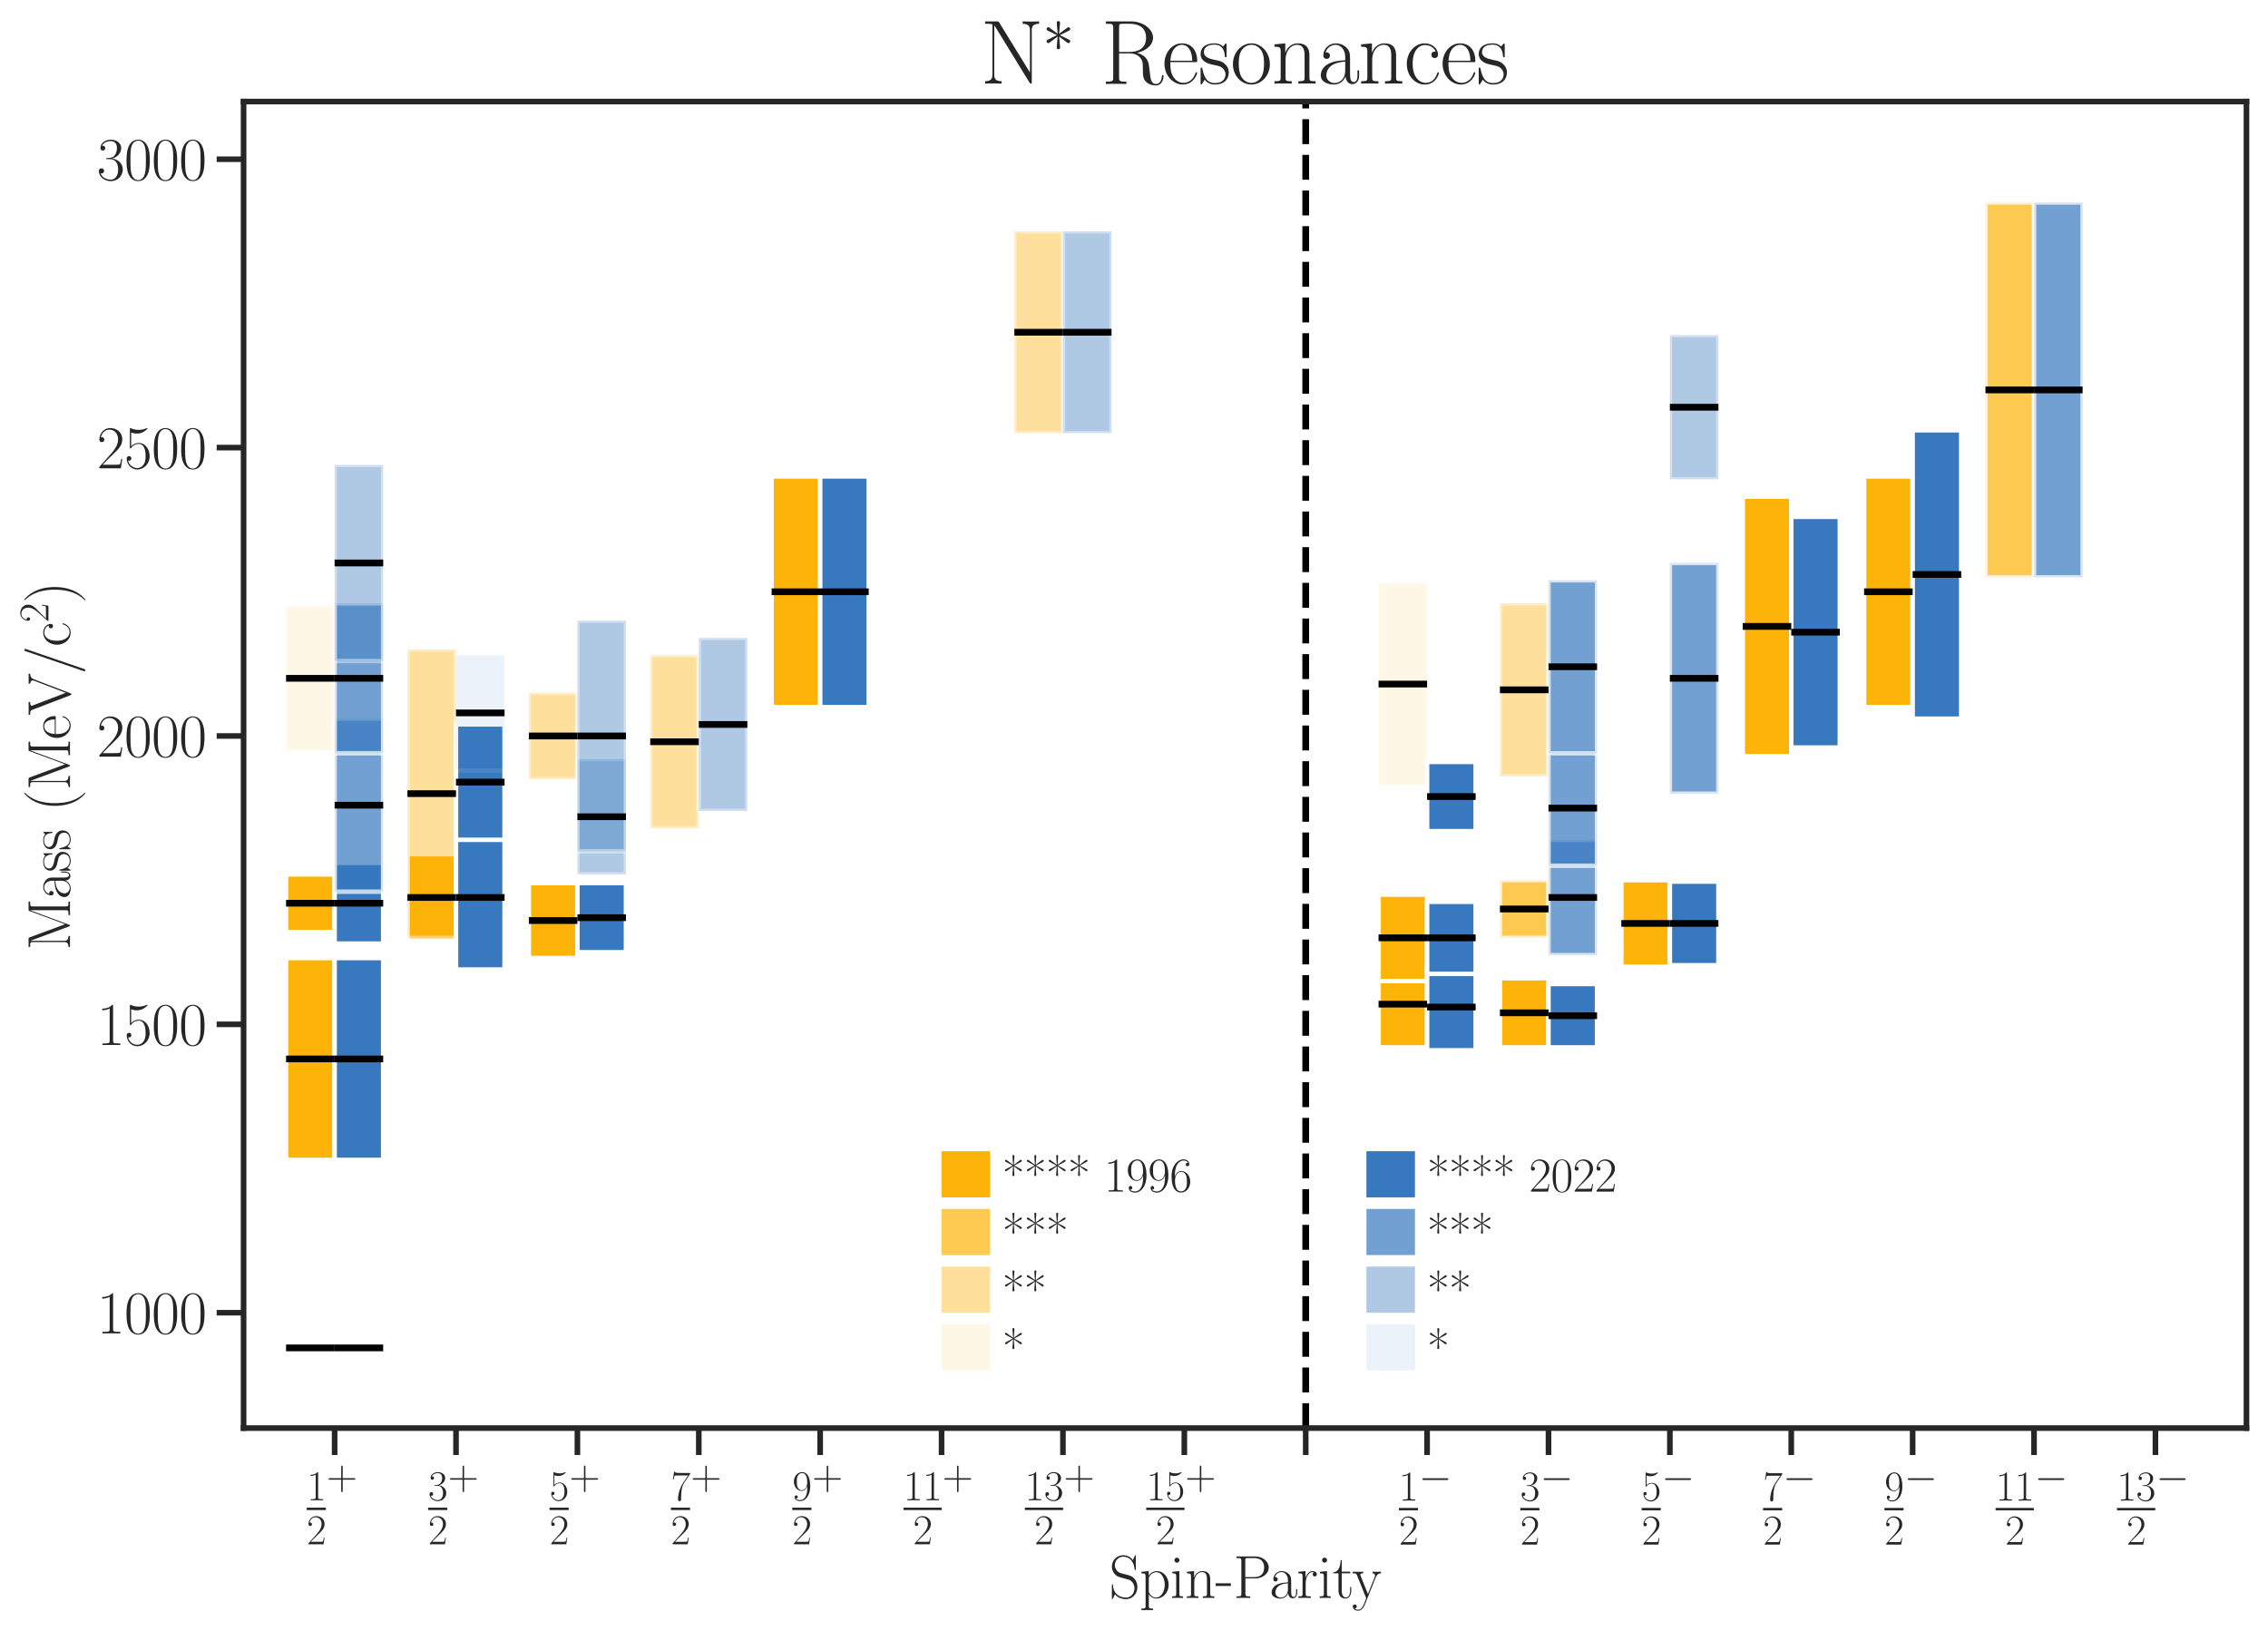 <?xml version="1.0" encoding="utf-8" standalone="no"?>
<!DOCTYPE svg PUBLIC "-//W3C//DTD SVG 1.1//EN"
  "http://www.w3.org/Graphics/SVG/1.1/DTD/svg11.dtd">
<svg xmlns:xlink="http://www.w3.org/1999/xlink" width="758.236pt" height="545.344pt" viewBox="0 0 758.236 545.344" xmlns="http://www.w3.org/2000/svg" version="1.1">
 <defs>
  <style type="text/css">*{stroke-linejoin: round; stroke-linecap: butt}</style>
 </defs>
 <g id="figure_1">
  <g id="patch_1">
   <path d="M 0 545.344 
L 758.236 545.344 
L 758.236 0 
L 0 0 
z
" style="fill: #ffffff"/>
  </g>
  <g id="axes_1">
   <g id="patch_2">
    <path d="M 81.436 477.475 
L 751.036 477.475 
L 751.036 33.955 
L 81.436 33.955 
z
" style="fill: #ffffff"/>
   </g>
   <g id="matplotlib.axis_1">
    <g id="xtick_1">
     <g id="line2d_1">
      <defs>
       <path id="mb13ce5d384" d="M 0 0 
L 0 9 
" style="stroke: #262626; stroke-width: 1.875"/>
      </defs>
      <g>
       <use xlink:href="#mb13ce5d384" x="111.873" y="477.475" style="fill: #262626; stroke: #262626; stroke-width: 1.875"/>
      </g>
     </g>
     <g id="text_1">
      <!-- $\frac{1}{2}^{+}$ -->
      <g style="fill: #262626" transform="translate(102.55 509.463) scale(0.2 -0.2)">
       <defs>
        <path id="CMR17-31" d="M 1702 4083 
C 1702 4217 1696 4224 1606 4224 
C 1357 3927 979 3833 621 3820 
C 602 3820 570 3820 563 3808 
C 557 3795 557 3782 557 3648 
C 755 3648 1088 3686 1344 3839 
L 1344 467 
C 1344 243 1331 166 781 166 
L 589 166 
L 589 0 
C 896 6 1216 12 1523 12 
C 1830 12 2150 6 2458 0 
L 2458 166 
L 2266 166 
C 1715 166 1702 236 1702 467 
L 1702 4083 
z
" transform="scale(0.016)"/>
        <path id="CMR17-32" d="M 2669 990 
L 2554 990 
C 2490 537 2438 460 2413 422 
C 2381 371 1920 371 1830 371 
L 602 371 
C 832 620 1280 1073 1824 1596 
C 2214 1966 2669 2400 2669 3033 
C 2669 3788 2067 4224 1395 4224 
C 691 4224 262 3603 262 3027 
C 262 2777 448 2745 525 2745 
C 589 2745 781 2783 781 3007 
C 781 3206 614 3264 525 3264 
C 486 3264 448 3257 422 3244 
C 544 3788 915 4057 1306 4057 
C 1862 4057 2227 3616 2227 3033 
C 2227 2477 1901 1998 1536 1583 
L 262 147 
L 262 0 
L 2515 0 
L 2669 990 
z
" transform="scale(0.016)"/>
        <path id="CMR17-2b" d="M 2413 1472 
L 4109 1472 
C 4198 1472 4307 1472 4307 1580 
C 4307 1696 4205 1696 4109 1696 
L 2413 1696 
L 2413 3385 
C 2413 3475 2413 3584 2304 3584 
C 2189 3584 2189 3481 2189 3385 
L 2189 1696 
L 493 1696 
C 403 1696 294 1696 294 1587 
C 294 1472 397 1472 493 1472 
L 2189 1472 
L 2189 -194 
C 2189 -282 2189 -391 2298 -391 
C 2413 -391 2413 -289 2413 -194 
L 2413 1472 
z
" transform="scale(0.016)"/>
       </defs>
       <use xlink:href="#CMR17-31" transform="translate(0 39.226) scale(0.697)"/>
       <use xlink:href="#CMR17-32" transform="translate(0 -34.355) scale(0.697)"/>
       <use xlink:href="#CMR17-2b" transform="translate(33.179 57.254) scale(0.697)"/>
       <path d="M 0 22.914 
L 31.983 22.914 
L 31.983 26.899 
L 0 26.899 
L 0 22.914 
z
"/>
      </g>
     </g>
    </g>
    <g id="xtick_2">
     <g id="line2d_2">
      <g>
       <use xlink:href="#mb13ce5d384" x="152.454" y="477.475" style="fill: #262626; stroke: #262626; stroke-width: 1.875"/>
      </g>
     </g>
     <g id="text_2">
      <!-- $\frac{3}{2}^{+}$ -->
      <g style="fill: #262626" transform="translate(143.131 509.463) scale(0.2 -0.2)">
       <defs>
        <path id="CMR17-33" d="M 1414 2176 
C 1984 2176 2234 1673 2234 1094 
C 2234 322 1824 25 1453 25 
C 1114 25 563 193 390 691 
C 422 678 454 678 486 678 
C 640 678 755 780 755 947 
C 755 1132 614 1216 486 1216 
C 378 1216 211 1164 211 927 
C 211 335 787 -128 1466 -128 
C 2176 -128 2720 432 2720 1087 
C 2720 1718 2208 2176 1600 2246 
C 2086 2347 2554 2776 2554 3353 
C 2554 3856 2048 4224 1472 4224 
C 890 4224 378 3862 378 3347 
C 378 3123 544 3084 627 3084 
C 762 3084 877 3167 877 3334 
C 877 3500 762 3584 627 3584 
C 602 3584 570 3584 544 3571 
C 730 3999 1235 4076 1459 4076 
C 1683 4076 2106 3966 2106 3347 
C 2106 3167 2080 2851 1862 2574 
C 1670 2329 1453 2316 1242 2297 
C 1210 2297 1062 2284 1037 2284 
C 992 2278 966 2272 966 2227 
C 966 2182 973 2176 1101 2176 
L 1414 2176 
z
" transform="scale(0.016)"/>
       </defs>
       <use xlink:href="#CMR17-33" transform="translate(0 39.226) scale(0.697)"/>
       <use xlink:href="#CMR17-32" transform="translate(0 -34.355) scale(0.697)"/>
       <use xlink:href="#CMR17-2b" transform="translate(33.179 57.254) scale(0.697)"/>
       <path d="M 0 22.914 
L 31.983 22.914 
L 31.983 26.899 
L 0 26.899 
L 0 22.914 
z
"/>
      </g>
     </g>
    </g>
    <g id="xtick_3">
     <g id="line2d_3">
      <g>
       <use xlink:href="#mb13ce5d384" x="193.036" y="477.475" style="fill: #262626; stroke: #262626; stroke-width: 1.875"/>
      </g>
     </g>
     <g id="text_3">
      <!-- $\frac{5}{2}^{+}$ -->
      <g style="fill: #262626" transform="translate(183.713 509.463) scale(0.2 -0.2)">
       <defs>
        <path id="CMR17-35" d="M 730 3750 
C 794 3724 1056 3641 1325 3641 
C 1920 3641 2246 3961 2432 4140 
C 2432 4191 2432 4224 2394 4224 
C 2387 4224 2374 4224 2323 4198 
C 2099 4102 1837 4032 1517 4032 
C 1325 4032 1037 4055 723 4191 
C 653 4224 640 4224 634 4224 
C 602 4224 595 4217 595 4090 
L 595 2231 
C 595 2113 595 2080 659 2080 
C 691 2080 704 2093 736 2139 
C 941 2435 1222 2560 1542 2560 
C 1766 2560 2246 2415 2246 1293 
C 2246 1087 2246 716 2054 422 
C 1894 159 1645 25 1370 25 
C 947 25 518 319 403 812 
C 429 806 480 793 506 793 
C 589 793 749 838 749 1036 
C 749 1209 627 1280 506 1280 
C 358 1280 262 1190 262 1011 
C 262 454 704 -128 1382 -128 
C 2042 -128 2669 441 2669 1267 
C 2669 2054 2170 2662 1549 2662 
C 1222 2662 947 2540 730 2304 
L 730 3750 
z
" transform="scale(0.016)"/>
       </defs>
       <use xlink:href="#CMR17-35" transform="translate(0 39.226) scale(0.697)"/>
       <use xlink:href="#CMR17-32" transform="translate(0 -34.355) scale(0.697)"/>
       <use xlink:href="#CMR17-2b" transform="translate(33.179 57.254) scale(0.697)"/>
       <path d="M 0 22.914 
L 31.983 22.914 
L 31.983 26.899 
L 0 26.899 
L 0 22.914 
z
"/>
      </g>
     </g>
    </g>
    <g id="xtick_4">
     <g id="line2d_4">
      <g>
       <use xlink:href="#mb13ce5d384" x="233.618" y="477.475" style="fill: #262626; stroke: #262626; stroke-width: 1.875"/>
      </g>
     </g>
     <g id="text_4">
      <!-- $\frac{7}{2}^{+}$ -->
      <g style="fill: #262626" transform="translate(224.295 509.463) scale(0.2 -0.2)">
       <defs>
        <path id="CMR17-37" d="M 2886 3955 
L 2886 4096 
L 1382 4096 
C 634 4096 621 4166 595 4288 
L 480 4288 
L 294 3104 
L 410 3104 
C 429 3226 474 3552 550 3673 
C 589 3724 1062 3724 1171 3724 
L 2579 3724 
L 1869 2670 
C 1395 1961 1069 1003 1069 166 
C 1069 89 1069 -128 1299 -128 
C 1530 -128 1530 89 1530 172 
L 1530 466 
C 1530 1514 1709 2204 2003 2644 
L 2886 3955 
z
" transform="scale(0.016)"/>
       </defs>
       <use xlink:href="#CMR17-37" transform="translate(0 39.226) scale(0.697)"/>
       <use xlink:href="#CMR17-32" transform="translate(0 -34.355) scale(0.697)"/>
       <use xlink:href="#CMR17-2b" transform="translate(33.179 57.254) scale(0.697)"/>
       <path d="M 0 22.914 
L 31.983 22.914 
L 31.983 26.899 
L 0 26.899 
L 0 22.914 
z
"/>
      </g>
     </g>
    </g>
    <g id="xtick_5">
     <g id="line2d_5">
      <g>
       <use xlink:href="#mb13ce5d384" x="274.2" y="477.475" style="fill: #262626; stroke: #262626; stroke-width: 1.875"/>
      </g>
     </g>
     <g id="text_5">
      <!-- $\frac{9}{2}^{+}$ -->
      <g style="fill: #262626" transform="translate(264.877 509.463) scale(0.2 -0.2)">
       <defs>
        <path id="CMR17-39" d="M 2253 1871 
C 2253 448 1670 25 1190 25 
C 1043 25 685 43 538 281 
C 704 256 826 345 826 505 
C 826 678 685 736 595 736 
C 538 736 365 710 365 492 
C 365 68 742 -128 1203 -128 
C 1939 -128 2688 665 2688 2090 
C 2688 3857 1971 4224 1485 4224 
C 851 4224 243 3664 243 2800 
C 243 2000 762 1408 1414 1408 
C 1952 1408 2189 1910 2253 2122 
L 2253 1871 
z
M 1427 1510 
C 1254 1510 1011 1542 813 1929 
C 678 2181 678 2477 678 2793 
C 678 3174 678 3438 858 3722 
C 947 3857 1114 4076 1485 4076 
C 2240 4076 2240 2909 2240 2651 
C 2240 2193 2035 1510 1427 1510 
z
" transform="scale(0.016)"/>
       </defs>
       <use xlink:href="#CMR17-39" transform="translate(0 39.226) scale(0.697)"/>
       <use xlink:href="#CMR17-32" transform="translate(0 -34.355) scale(0.697)"/>
       <use xlink:href="#CMR17-2b" transform="translate(33.179 57.254) scale(0.697)"/>
       <path d="M 0 22.914 
L 31.983 22.914 
L 31.983 26.899 
L 0 26.899 
L 0 22.914 
z
"/>
      </g>
     </g>
    </g>
    <g id="xtick_6">
     <g id="line2d_6">
      <g>
       <use xlink:href="#mb13ce5d384" x="314.782" y="477.475" style="fill: #262626; stroke: #262626; stroke-width: 1.875"/>
      </g>
     </g>
     <g id="text_6">
      <!-- $\frac{11}{2}^{+}$ -->
      <g style="fill: #262626" transform="translate(302.044 509.463) scale(0.2 -0.2)">
       <use xlink:href="#CMR17-31" transform="translate(0 39.226) scale(0.697)"/>
       <use xlink:href="#CMR17-31" transform="translate(31.983 39.226) scale(0.697)"/>
       <use xlink:href="#CMR17-32" transform="translate(15.992 -34.355) scale(0.697)"/>
       <use xlink:href="#CMR17-2b" transform="translate(65.162 57.254) scale(0.697)"/>
       <path d="M 0 22.914 
L 63.966 22.914 
L 63.966 26.899 
L 0 26.899 
L 0 22.914 
z
"/>
      </g>
     </g>
    </g>
    <g id="xtick_7">
     <g id="line2d_7">
      <g>
       <use xlink:href="#mb13ce5d384" x="355.363" y="477.475" style="fill: #262626; stroke: #262626; stroke-width: 1.875"/>
      </g>
     </g>
     <g id="text_7">
      <!-- $\frac{13}{2}^{+}$ -->
      <g style="fill: #262626" transform="translate(342.626 509.463) scale(0.2 -0.2)">
       <use xlink:href="#CMR17-31" transform="translate(0 39.226) scale(0.697)"/>
       <use xlink:href="#CMR17-33" transform="translate(31.983 39.226) scale(0.697)"/>
       <use xlink:href="#CMR17-32" transform="translate(15.992 -34.355) scale(0.697)"/>
       <use xlink:href="#CMR17-2b" transform="translate(65.162 57.254) scale(0.697)"/>
       <path d="M 0 22.914 
L 63.966 22.914 
L 63.966 26.899 
L 0 26.899 
L 0 22.914 
z
"/>
      </g>
     </g>
    </g>
    <g id="xtick_8">
     <g id="line2d_8">
      <g>
       <use xlink:href="#mb13ce5d384" x="395.945" y="477.475" style="fill: #262626; stroke: #262626; stroke-width: 1.875"/>
      </g>
     </g>
     <g id="text_8">
      <!-- $\frac{15}{2}^{+}$ -->
      <g style="fill: #262626" transform="translate(383.208 509.463) scale(0.2 -0.2)">
       <use xlink:href="#CMR17-31" transform="translate(0 39.226) scale(0.697)"/>
       <use xlink:href="#CMR17-35" transform="translate(31.983 39.226) scale(0.697)"/>
       <use xlink:href="#CMR17-32" transform="translate(15.992 -34.355) scale(0.697)"/>
       <use xlink:href="#CMR17-2b" transform="translate(65.162 57.254) scale(0.697)"/>
       <path d="M 0 22.914 
L 63.966 22.914 
L 63.966 26.899 
L 0 26.899 
L 0 22.914 
z
"/>
      </g>
     </g>
    </g>
    <g id="xtick_9">
     <g id="line2d_9">
      <g>
       <use xlink:href="#mb13ce5d384" x="436.527" y="477.475" style="fill: #262626; stroke: #262626; stroke-width: 1.875"/>
      </g>
     </g>
    </g>
    <g id="xtick_10">
     <g id="line2d_10">
      <g>
       <use xlink:href="#mb13ce5d384" x="477.109" y="477.475" style="fill: #262626; stroke: #262626; stroke-width: 1.875"/>
      </g>
     </g>
     <g id="text_9">
      <!-- $\frac{1}{2}^{-}$ -->
      <g style="fill: #262626" transform="translate(467.673 509.56) scale(0.2 -0.2)">
       <defs>
        <path id="CMSY10-0" d="M 4218 1472 
C 4326 1472 4442 1472 4442 1600 
C 4442 1728 4326 1728 4218 1728 
L 755 1728 
C 646 1728 531 1728 531 1600 
C 531 1472 646 1472 755 1472 
L 4218 1472 
z
" transform="scale(0.016)"/>
       </defs>
       <use xlink:href="#CMR17-31" transform="translate(0 39.226) scale(0.697)"/>
       <use xlink:href="#CMR17-32" transform="translate(0 -34.355) scale(0.697)"/>
       <use xlink:href="#CMSY10-0" transform="translate(33.179 57.254) scale(0.697)"/>
       <path d="M 0 22.914 
L 31.983 22.914 
L 31.983 26.899 
L 0 26.899 
L 0 22.914 
z
"/>
      </g>
     </g>
    </g>
    <g id="xtick_11">
     <g id="line2d_11">
      <g>
       <use xlink:href="#mb13ce5d384" x="517.691" y="477.475" style="fill: #262626; stroke: #262626; stroke-width: 1.875"/>
      </g>
     </g>
     <g id="text_10">
      <!-- $\frac{3}{2}^{-}$ -->
      <g style="fill: #262626" transform="translate(508.255 509.56) scale(0.2 -0.2)">
       <use xlink:href="#CMR17-33" transform="translate(0 39.226) scale(0.697)"/>
       <use xlink:href="#CMR17-32" transform="translate(0 -34.355) scale(0.697)"/>
       <use xlink:href="#CMSY10-0" transform="translate(33.179 57.254) scale(0.697)"/>
       <path d="M 0 22.914 
L 31.983 22.914 
L 31.983 26.899 
L 0 26.899 
L 0 22.914 
z
"/>
      </g>
     </g>
    </g>
    <g id="xtick_12">
     <g id="line2d_12">
      <g>
       <use xlink:href="#mb13ce5d384" x="558.273" y="477.475" style="fill: #262626; stroke: #262626; stroke-width: 1.875"/>
      </g>
     </g>
     <g id="text_11">
      <!-- $\frac{5}{2}^{-}$ -->
      <g style="fill: #262626" transform="translate(548.837 509.56) scale(0.2 -0.2)">
       <use xlink:href="#CMR17-35" transform="translate(0 39.226) scale(0.697)"/>
       <use xlink:href="#CMR17-32" transform="translate(0 -34.355) scale(0.697)"/>
       <use xlink:href="#CMSY10-0" transform="translate(33.179 57.254) scale(0.697)"/>
       <path d="M 0 22.914 
L 31.983 22.914 
L 31.983 26.899 
L 0 26.899 
L 0 22.914 
z
"/>
      </g>
     </g>
    </g>
    <g id="xtick_13">
     <g id="line2d_13">
      <g>
       <use xlink:href="#mb13ce5d384" x="598.854" y="477.475" style="fill: #262626; stroke: #262626; stroke-width: 1.875"/>
      </g>
     </g>
     <g id="text_12">
      <!-- $\frac{7}{2}^{-}$ -->
      <g style="fill: #262626" transform="translate(589.418 509.56) scale(0.2 -0.2)">
       <use xlink:href="#CMR17-37" transform="translate(0 39.226) scale(0.697)"/>
       <use xlink:href="#CMR17-32" transform="translate(0 -34.355) scale(0.697)"/>
       <use xlink:href="#CMSY10-0" transform="translate(33.179 57.254) scale(0.697)"/>
       <path d="M 0 22.914 
L 31.983 22.914 
L 31.983 26.899 
L 0 26.899 
L 0 22.914 
z
"/>
      </g>
     </g>
    </g>
    <g id="xtick_14">
     <g id="line2d_14">
      <g>
       <use xlink:href="#mb13ce5d384" x="639.436" y="477.475" style="fill: #262626; stroke: #262626; stroke-width: 1.875"/>
      </g>
     </g>
     <g id="text_13">
      <!-- $\frac{9}{2}^{-}$ -->
      <g style="fill: #262626" transform="translate(630 509.56) scale(0.2 -0.2)">
       <use xlink:href="#CMR17-39" transform="translate(0 39.226) scale(0.697)"/>
       <use xlink:href="#CMR17-32" transform="translate(0 -34.355) scale(0.697)"/>
       <use xlink:href="#CMSY10-0" transform="translate(33.179 57.254) scale(0.697)"/>
       <path d="M 0 22.914 
L 31.983 22.914 
L 31.983 26.899 
L 0 26.899 
L 0 22.914 
z
"/>
      </g>
     </g>
    </g>
    <g id="xtick_15">
     <g id="line2d_15">
      <g>
       <use xlink:href="#mb13ce5d384" x="680.018" y="477.475" style="fill: #262626; stroke: #262626; stroke-width: 1.875"/>
      </g>
     </g>
     <g id="text_14">
      <!-- $\frac{11}{2}^{-}$ -->
      <g style="fill: #262626" transform="translate(667.168 509.56) scale(0.2 -0.2)">
       <use xlink:href="#CMR17-31" transform="translate(0 39.226) scale(0.697)"/>
       <use xlink:href="#CMR17-31" transform="translate(31.983 39.226) scale(0.697)"/>
       <use xlink:href="#CMR17-32" transform="translate(15.992 -34.355) scale(0.697)"/>
       <use xlink:href="#CMSY10-0" transform="translate(65.162 57.254) scale(0.697)"/>
       <path d="M 0 22.914 
L 63.966 22.914 
L 63.966 26.899 
L 0 26.899 
L 0 22.914 
z
"/>
      </g>
     </g>
    </g>
    <g id="xtick_16">
     <g id="line2d_16">
      <g>
       <use xlink:href="#mb13ce5d384" x="720.6" y="477.475" style="fill: #262626; stroke: #262626; stroke-width: 1.875"/>
      </g>
     </g>
     <g id="text_15">
      <!-- $\frac{13}{2}^{-}$ -->
      <g style="fill: #262626" transform="translate(707.75 509.56) scale(0.2 -0.2)">
       <use xlink:href="#CMR17-31" transform="translate(0 39.226) scale(0.697)"/>
       <use xlink:href="#CMR17-33" transform="translate(31.983 39.226) scale(0.697)"/>
       <use xlink:href="#CMR17-32" transform="translate(15.992 -34.355) scale(0.697)"/>
       <use xlink:href="#CMSY10-0" transform="translate(65.162 57.254) scale(0.697)"/>
       <path d="M 0 22.914 
L 63.966 22.914 
L 63.966 26.899 
L 0 26.899 
L 0 22.914 
z
"/>
      </g>
     </g>
    </g>
    <g id="text_16">
     <!-- Spin-Parity -->
     <g style="fill: #262626" transform="translate(370.793 534.268) scale(0.2 -0.2)">
      <defs>
       <path id="CMR17-53" d="M 2803 4351 
C 2803 4467 2797 4473 2758 4473 
C 2720 4473 2707 4447 2682 4390 
L 2490 3965 
C 2246 4320 1875 4480 1472 4480 
C 819 4480 294 3958 294 3301 
C 294 3101 339 2817 557 2546 
C 794 2250 1018 2198 1530 2063 
C 1722 2011 2042 1927 2106 1901 
C 2470 1747 2662 1360 2662 999 
C 2662 534 2336 38 1779 38 
C 1094 38 454 425 410 1328 
C 403 1431 397 1437 352 1437 
C 301 1437 294 1431 294 1302 
L 294 0 
C 294 -116 301 -122 339 -122 
C 384 -122 397 -90 486 109 
C 493 128 493 141 614 386 
C 934 -39 1472 -128 1779 -128 
C 2477 -128 2970 457 2970 1141 
C 2970 1476 2848 1734 2778 1850 
C 2509 2263 2221 2340 1914 2417 
C 1869 2437 1856 2437 1498 2527 
C 1152 2617 1005 2662 845 2836 
C 666 3036 602 3243 602 3449 
C 602 3868 934 4326 1478 4326 
C 2157 4326 2579 3842 2675 3036 
C 2694 2920 2701 2914 2746 2914 
C 2803 2914 2803 2933 2803 3043 
L 2803 4351 
z
" transform="scale(0.016)"/>
       <path id="CMR17-70" d="M 1408 -1114 
C 998 -1114 973 -1088 973 -834 
L 973 380 
C 1158 109 1427 -64 1766 -64 
C 2406 -64 3053 503 3053 1382 
C 3053 2196 2496 2816 1837 2816 
C 1453 2816 1139 2603 960 2345 
L 960 2816 
L 198 2745 
L 198 2577 
C 576 2577 634 2539 634 2228 
L 634 -834 
C 634 -1081 608 -1114 198 -1114 
L 198 -1280 
C 352 -1268 634 -1268 800 -1268 
C 966 -1268 1254 -1268 1408 -1280 
L 1408 -1114 
z
M 973 2015 
C 973 2106 973 2241 1222 2481 
C 1254 2506 1472 2700 1792 2700 
C 2259 2700 2643 2112 2643 1376 
C 2643 639 2234 38 1728 38 
C 1498 38 1248 148 1056 451 
C 973 594 973 632 973 736 
L 973 2015 
z
" transform="scale(0.016)"/>
       <path id="CMR17-69" d="M 992 3961 
C 992 4102 877 4224 730 4224 
C 589 4224 467 4108 467 3961 
C 467 3820 582 3699 730 3699 
C 870 3699 992 3814 992 3961 
z
M 243 2745 
L 243 2579 
C 602 2579 653 2540 653 2231 
L 653 443 
C 653 198 627 166 218 166 
L 218 0 
C 371 12 646 12 806 12 
C 960 12 1222 12 1370 0 
L 1370 166 
C 992 166 979 205 979 436 
L 979 2816 
L 243 2745 
z
" transform="scale(0.016)"/>
       <path id="CMR17-6e" d="M 2656 1954 
C 2656 2282 2592 2816 1837 2816 
C 1331 2816 1069 2424 973 2166 
L 966 2166 
L 966 2816 
L 211 2745 
L 211 2578 
C 589 2578 646 2540 646 2231 
L 646 443 
C 646 198 621 166 211 166 
L 211 0 
C 365 12 646 12 813 12 
C 979 12 1267 12 1421 0 
L 1421 166 
C 1011 166 986 192 986 443 
L 986 1678 
C 986 2269 1344 2713 1792 2713 
C 2266 2713 2317 2289 2317 1980 
L 2317 443 
C 2317 198 2291 166 1882 166 
L 1882 0 
C 2035 12 2317 12 2483 12 
C 2650 12 2938 12 3091 0 
L 3091 166 
C 2682 166 2656 192 2656 443 
L 2656 1954 
z
" transform="scale(0.016)"/>
       <path id="CMR17-2d" d="M 1632 1254 
L 1632 1536 
L 26 1536 
L 26 1254 
L 1632 1254 
z
" transform="scale(0.016)"/>
       <path id="CMR17-50" d="M 1267 2048 
L 2291 2048 
C 3117 2048 3718 2583 3718 3187 
C 3718 3791 3130 4352 2291 4352 
L 333 4352 
L 333 4185 
C 774 4185 845 4185 845 3899 
L 845 453 
C 845 166 774 166 333 166 
L 333 0 
C 518 12 858 12 1056 12 
C 1254 12 1594 12 1779 0 
L 1779 166 
C 1338 166 1267 166 1267 453 
L 1267 2048 
z
M 1254 2182 
L 1254 3937 
C 1254 4153 1267 4185 1523 4185 
L 2170 4185 
C 2995 4185 3232 3715 3232 3187 
C 3232 2608 2950 2182 2170 2182 
L 1254 2182 
z
" transform="scale(0.016)"/>
       <path id="CMR17-61" d="M 2304 1656 
C 2304 2048 2304 2275 2035 2534 
C 1798 2751 1523 2816 1306 2816 
C 800 2816 435 2408 435 1977 
C 435 1740 627 1728 666 1728 
C 749 1728 896 1779 896 1958 
C 896 2118 774 2188 666 2188 
C 640 2188 608 2182 589 2176 
C 723 2594 1069 2713 1293 2713 
C 1613 2713 1965 2421 1965 1875 
L 1965 1632 
C 1587 1619 1133 1568 774 1373 
C 371 1147 256 822 256 576 
C 256 77 832 -64 1171 -64 
C 1523 -64 1850 135 1990 505 
C 2003 219 2182 -39 2464 -39 
C 2598 -39 2938 51 2938 563 
L 2938 926 
L 2822 926 
L 2822 557 
C 2822 161 2650 109 2566 109 
C 2304 109 2304 446 2304 732 
L 2304 1656 
z
M 1965 887 
C 1965 323 1568 38 1216 38 
C 896 38 646 278 646 576 
C 646 771 730 1114 1101 1322 
C 1408 1497 1760 1523 1965 1536 
L 1965 887 
z
" transform="scale(0.016)"/>
       <path id="CMR17-72" d="M 960 1517 
C 960 2134 1222 2713 1702 2713 
C 1747 2713 1792 2707 1837 2687 
C 1837 2687 1696 2642 1696 2475 
C 1696 2321 1818 2257 1914 2257 
C 1990 2257 2131 2302 2131 2482 
C 2131 2687 1926 2816 1709 2816 
C 1222 2816 1011 2340 947 2115 
L 941 2115 
L 941 2816 
L 198 2745 
L 198 2578 
C 576 2578 634 2540 634 2231 
L 634 443 
C 634 198 608 166 198 166 
L 198 0 
C 352 12 646 12 813 12 
C 998 12 1325 12 1498 0 
L 1498 166 
C 1037 166 960 166 960 455 
L 960 1517 
z
" transform="scale(0.016)"/>
       <path id="CMR17-74" d="M 966 2585 
L 1862 2585 
L 1862 2752 
L 966 2752 
L 966 3968 
L 851 3968 
C 838 3292 614 2700 70 2687 
L 70 2585 
L 627 2585 
L 627 778 
C 627 655 627 -64 1370 -64 
C 1747 -64 1965 308 1965 784 
L 1965 1151 
L 1850 1151 
L 1850 790 
C 1850 347 1677 51 1408 51 
C 1222 51 966 179 966 765 
L 966 2585 
z
" transform="scale(0.016)"/>
       <path id="CMR17-79" d="M 2496 2183 
C 2656 2579 2944 2585 3034 2585 
L 3034 2752 
C 2912 2745 2752 2739 2630 2739 
C 2496 2739 2285 2739 2157 2752 
L 2157 2585 
C 2400 2566 2406 2384 2406 2332 
C 2406 2268 2394 2235 2362 2158 
L 1664 409 
L 902 2300 
C 870 2378 870 2423 870 2430 
C 870 2572 1018 2585 1171 2585 
L 1171 2752 
C 1018 2739 742 2739 582 2739 
C 410 2739 205 2739 64 2752 
L 64 2585 
C 410 2585 448 2553 531 2345 
L 1485 -31 
C 1197 -795 1030 -1242 627 -1242 
C 557 -1242 397 -1223 282 -1106 
C 429 -1093 493 -1002 493 -892 
C 493 -782 416 -685 288 -685 
C 147 -685 77 -782 77 -899 
C 77 -1158 339 -1344 627 -1344 
C 998 -1344 1229 -983 1357 -659 
L 2496 2183 
z
" transform="scale(0.016)"/>
      </defs>
      <use xlink:href="#CMR17-53" transform="scale(0.996)"/>
      <use xlink:href="#CMR17-70" transform="translate(50.895 0) scale(0.996)"/>
      <use xlink:href="#CMR17-69" transform="translate(101.791 0) scale(0.996)"/>
      <use xlink:href="#CMR17-6e" transform="translate(126.662 0) scale(0.996)"/>
      <use xlink:href="#CMR17-2d" transform="translate(177.557 0) scale(0.996)"/>
      <use xlink:href="#CMR17-50" transform="translate(207.633 0) scale(0.996)"/>
      <use xlink:href="#CMR17-61" transform="translate(267.617 0) scale(0.996)"/>
      <use xlink:href="#CMR17-72" transform="translate(313.307 0) scale(0.996)"/>
      <use xlink:href="#CMR17-69" transform="translate(348.588 0) scale(0.996)"/>
      <use xlink:href="#CMR17-74" transform="translate(373.459 0) scale(0.996)"/>
      <use xlink:href="#CMR17-79" transform="translate(406.138 0) scale(0.996)"/>
     </g>
    </g>
   </g>
   <g id="matplotlib.axis_2">
    <g id="ytick_1">
     <g id="line2d_17">
      <defs>
       <path id="m8927909cc9" d="M 0 0 
L -9 0 
" style="stroke: #262626; stroke-width: 1.875"/>
      </defs>
      <g>
       <use xlink:href="#m8927909cc9" x="81.436" y="438.909" style="fill: #262626; stroke: #262626; stroke-width: 1.875"/>
      </g>
     </g>
     <g id="text_17">
      <!-- $\mathdefault{1000}$ -->
      <g style="fill: #262626" transform="translate(32.384 445.827) scale(0.2 -0.2)">
       <defs>
        <path id="CMR17-30" d="M 2688 2038 
C 2688 2430 2682 3099 2413 3613 
C 2176 4063 1798 4224 1466 4224 
C 1158 4224 768 4082 525 3620 
C 269 3137 243 2539 243 2038 
C 243 1671 250 1112 448 623 
C 723 -39 1216 -128 1466 -128 
C 1760 -128 2208 -7 2470 604 
C 2662 1048 2688 1568 2688 2038 
z
M 1466 -26 
C 1056 -26 813 328 723 816 
C 653 1196 653 1749 653 2109 
C 653 2604 653 3015 736 3407 
C 858 3954 1216 4121 1466 4121 
C 1728 4121 2067 3947 2189 3420 
C 2272 3054 2278 2623 2278 2109 
C 2278 1691 2278 1176 2202 797 
C 2067 96 1690 -26 1466 -26 
z
" transform="scale(0.016)"/>
       </defs>
       <use xlink:href="#CMR17-31" transform="scale(0.996)"/>
       <use xlink:href="#CMR17-30" transform="translate(45.69 0) scale(0.996)"/>
       <use xlink:href="#CMR17-30" transform="translate(91.381 0) scale(0.996)"/>
       <use xlink:href="#CMR17-30" transform="translate(137.071 0) scale(0.996)"/>
      </g>
     </g>
    </g>
    <g id="ytick_2">
     <g id="line2d_18">
      <g>
       <use xlink:href="#m8927909cc9" x="81.436" y="342.491" style="fill: #262626; stroke: #262626; stroke-width: 1.875"/>
      </g>
     </g>
     <g id="text_18">
      <!-- $\mathdefault{1500}$ -->
      <g style="fill: #262626" transform="translate(32.384 349.41) scale(0.2 -0.2)">
       <use xlink:href="#CMR17-31" transform="scale(0.996)"/>
       <use xlink:href="#CMR17-35" transform="translate(45.69 0) scale(0.996)"/>
       <use xlink:href="#CMR17-30" transform="translate(91.381 0) scale(0.996)"/>
       <use xlink:href="#CMR17-30" transform="translate(137.071 0) scale(0.996)"/>
      </g>
     </g>
    </g>
    <g id="ytick_3">
     <g id="line2d_19">
      <g>
       <use xlink:href="#m8927909cc9" x="81.436" y="246.074" style="fill: #262626; stroke: #262626; stroke-width: 1.875"/>
      </g>
     </g>
     <g id="text_19">
      <!-- $\mathdefault{2000}$ -->
      <g style="fill: #262626" transform="translate(32.384 252.992) scale(0.2 -0.2)">
       <use xlink:href="#CMR17-32" transform="scale(0.996)"/>
       <use xlink:href="#CMR17-30" transform="translate(45.69 0) scale(0.996)"/>
       <use xlink:href="#CMR17-30" transform="translate(91.381 0) scale(0.996)"/>
       <use xlink:href="#CMR17-30" transform="translate(137.071 0) scale(0.996)"/>
      </g>
     </g>
    </g>
    <g id="ytick_4">
     <g id="line2d_20">
      <g>
       <use xlink:href="#m8927909cc9" x="81.436" y="149.656" style="fill: #262626; stroke: #262626; stroke-width: 1.875"/>
      </g>
     </g>
     <g id="text_20">
      <!-- $\mathdefault{2500}$ -->
      <g style="fill: #262626" transform="translate(32.384 156.575) scale(0.2 -0.2)">
       <use xlink:href="#CMR17-32" transform="scale(0.996)"/>
       <use xlink:href="#CMR17-35" transform="translate(45.69 0) scale(0.996)"/>
       <use xlink:href="#CMR17-30" transform="translate(91.381 0) scale(0.996)"/>
       <use xlink:href="#CMR17-30" transform="translate(137.071 0) scale(0.996)"/>
      </g>
     </g>
    </g>
    <g id="ytick_5">
     <g id="line2d_21">
      <g>
       <use xlink:href="#m8927909cc9" x="81.436" y="53.239" style="fill: #262626; stroke: #262626; stroke-width: 1.875"/>
      </g>
     </g>
     <g id="text_21">
      <!-- $\mathdefault{3000}$ -->
      <g style="fill: #262626" transform="translate(32.384 60.157) scale(0.2 -0.2)">
       <use xlink:href="#CMR17-33" transform="scale(0.996)"/>
       <use xlink:href="#CMR17-30" transform="translate(45.69 0) scale(0.996)"/>
       <use xlink:href="#CMR17-30" transform="translate(91.381 0) scale(0.996)"/>
       <use xlink:href="#CMR17-30" transform="translate(137.071 0) scale(0.996)"/>
      </g>
     </g>
    </g>
    <g id="text_22">
     <!-- Mass (MeV/c$^2$) -->
     <g style="fill: #262626" transform="translate(23.419 317.683) rotate(-90) scale(0.2 -0.2)">
      <defs>
       <path id="CMR17-4d" d="M 1338 4249 
C 1299 4345 1293 4352 1158 4352 
L 339 4352 
L 339 4185 
C 781 4185 851 4185 851 3898 
L 851 624 
C 851 465 851 166 339 166 
L 339 0 
C 486 12 755 12 915 12 
C 1075 12 1344 12 1491 0 
L 1491 166 
C 979 166 979 465 979 624 
L 979 4159 
L 986 4159 
L 2490 102 
C 2515 38 2528 0 2579 0 
C 2630 0 2643 38 2669 102 
L 4186 4191 
L 4192 4191 
L 4192 453 
C 4192 166 4122 166 3680 166 
L 3680 0 
C 3853 12 4198 12 4384 12 
C 4570 12 4922 12 5094 0 
L 5094 166 
C 4653 166 4582 166 4582 453 
L 4582 3898 
C 4582 4185 4653 4185 5094 4185 
L 5094 4352 
L 4282 4352 
C 4147 4352 4141 4345 4102 4249 
L 2720 516 
L 1338 4249 
z
" transform="scale(0.016)"/>
       <path id="CMR17-73" d="M 1978 2688 
C 1978 2803 1971 2809 1933 2809 
C 1907 2809 1901 2803 1824 2707 
C 1805 2681 1747 2617 1728 2592 
C 1523 2809 1235 2816 1126 2816 
C 416 2816 160 2444 160 2073 
C 160 1497 813 1363 998 1324 
C 1402 1241 1542 1216 1677 1100 
C 1760 1024 1901 883 1901 652 
C 1901 384 1747 38 1158 38 
C 602 38 403 460 288 1024 
C 269 1113 269 1120 218 1120 
C 166 1120 160 1113 160 985 
L 160 64 
C 160 -52 166 -58 205 -58 
C 237 -58 243 -52 275 0 
C 314 57 410 211 448 275 
C 576 102 800 -64 1158 -64 
C 1792 -64 2131 281 2131 780 
C 2131 1107 1958 1280 1875 1356 
C 1683 1555 1459 1600 1190 1651 
C 838 1728 390 1817 390 2208 
C 390 2374 480 2726 1126 2726 
C 1811 2726 1850 2086 1862 1881 
C 1869 1849 1901 1843 1920 1843 
C 1978 1843 1978 1862 1978 1971 
L 1978 2688 
z
" transform="scale(0.016)"/>
       <path id="CMR17-28" d="M 1958 -1562 
C 1958 -1556 1958 -1543 1939 -1524 
C 1645 -1223 858 -403 858 1596 
C 858 3595 1632 4408 1946 4729 
C 1946 4735 1958 4748 1958 4767 
C 1958 4787 1939 4800 1914 4800 
C 1843 4800 1299 4325 986 3620 
C 666 2909 576 2218 576 1603 
C 576 1141 621 360 1005 -467 
C 1312 -1133 1837 -1600 1914 -1600 
C 1946 -1600 1958 -1588 1958 -1562 
z
" transform="scale(0.016)"/>
       <path id="CMR17-65" d="M 2438 1503 
C 2464 1529 2464 1542 2464 1606 
C 2464 2251 2118 2816 1389 2816 
C 710 2816 173 2175 173 1394 
C 173 554 781 -64 1459 -64 
C 2176 -64 2458 619 2458 755 
C 2458 800 2419 800 2406 800 
C 2362 800 2355 787 2330 709 
C 2189 270 1837 51 1504 51 
C 1229 51 954 206 781 490 
C 582 819 582 1200 582 1503 
L 2438 1503 
z
M 589 1600 
C 634 2511 1126 2713 1382 2713 
C 1818 2713 2112 2308 2118 1600 
L 589 1600 
z
" transform="scale(0.016)"/>
       <path id="CMR17-56" d="M 3776 3762 
C 3834 3903 3936 4179 4365 4185 
L 4365 4352 
C 4218 4339 4051 4339 3891 4339 
C 3738 4339 3475 4339 3328 4352 
L 3328 4185 
C 3648 4166 3661 3942 3661 3903 
C 3661 3833 3642 3788 3622 3737 
L 2362 448 
L 1043 3903 
C 1024 3948 1011 3980 1011 4012 
C 1011 4185 1267 4185 1402 4185 
L 1402 4352 
C 1197 4339 896 4339 685 4339 
C 518 4339 218 4339 64 4352 
L 64 4185 
C 435 4185 506 4160 582 3955 
L 2106 -26 
C 2138 -116 2144 -128 2214 -128 
C 2285 -128 2291 -116 2323 -26 
L 3776 3762 
z
" transform="scale(0.016)"/>
       <path id="CMR17-2f" d="M 2605 4575 
C 2637 4658 2637 4671 2637 4684 
C 2637 4761 2579 4800 2528 4800 
C 2451 4800 2426 4748 2400 4671 
L 326 -1376 
C 294 -1460 294 -1472 294 -1485 
C 294 -1562 352 -1600 403 -1600 
C 480 -1600 506 -1549 531 -1472 
L 2605 4575 
z
" transform="scale(0.016)"/>
       <path id="CMR17-63" d="M 2234 2240 
C 2112 2240 1933 2240 1933 2015 
C 1933 1836 2080 1785 2163 1785 
C 2208 1785 2394 1804 2394 2028 
C 2394 2476 1958 2816 1466 2816 
C 787 2816 211 2201 211 1379 
C 211 521 813 -64 1466 -64 
C 2259 -64 2458 676 2458 747 
C 2458 773 2451 792 2406 792 
C 2362 792 2355 786 2330 702 
C 2163 180 1798 51 1523 51 
C 1114 51 621 431 621 1385 
C 621 2358 1094 2700 1472 2700 
C 1722 2700 2093 2582 2234 2240 
z
" transform="scale(0.016)"/>
       <path id="CMR17-29" d="M 1683 1596 
C 1683 2057 1638 2839 1254 3665 
C 947 4332 422 4800 346 4800 
C 326 4800 301 4793 301 4761 
C 301 4748 307 4742 314 4729 
C 621 4408 1402 3595 1402 1603 
C 1402 -396 627 -1210 314 -1530 
C 307 -1543 301 -1549 301 -1562 
C 301 -1594 326 -1600 346 -1600 
C 416 -1600 960 -1127 1274 -422 
C 1594 289 1683 981 1683 1596 
z
" transform="scale(0.016)"/>
      </defs>
      <use xlink:href="#CMR17-4d" transform="scale(0.996)"/>
      <use xlink:href="#CMR17-61" transform="translate(84.687 0) scale(0.996)"/>
      <use xlink:href="#CMR17-73" transform="translate(130.377 0) scale(0.996)"/>
      <use xlink:href="#CMR17-73" transform="translate(166.179 0) scale(0.996)"/>
      <use xlink:href="#CMR17-28" transform="translate(232.056 0) scale(0.996)"/>
      <use xlink:href="#CMR17-4d" transform="translate(267.337 0) scale(0.996)"/>
      <use xlink:href="#CMR17-65" transform="translate(352.024 0) scale(0.996)"/>
      <use xlink:href="#CMR17-56" transform="translate(392.509 0) scale(0.996)"/>
      <use xlink:href="#CMR17-2f" transform="translate(461.582 0) scale(0.996)"/>
      <use xlink:href="#CMR17-63" transform="translate(507.272 0) scale(0.996)"/>
      <use xlink:href="#CMR17-32" transform="translate(547.758 36.154) scale(0.697)"/>
      <use xlink:href="#CMR17-29" transform="translate(580.239 0) scale(0.996)"/>
     </g>
    </g>
   </g>
   <g id="patch_3">
    <path d="M 95.64 450.671 
L 111.873 450.671 
L 111.873 450.671 
L 95.64 450.671 
z
" clip-path="url(#p56c9f02fe5)" style="fill: #feb308; stroke: #ffffff; stroke-width: 1.5; stroke-linejoin: miter"/>
   </g>
   <g id="patch_4">
    <path d="M 95.64 387.807 
L 111.873 387.807 
L 111.873 320.315 
L 95.64 320.315 
z
" clip-path="url(#p56c9f02fe5)" style="fill: #feb308; stroke: #ffffff; stroke-width: 1.5; stroke-linejoin: miter"/>
   </g>
   <g id="patch_5">
    <path d="M 501.458 350.205 
L 517.691 350.205 
L 517.691 327.064 
L 501.458 327.064 
z
" clip-path="url(#p56c9f02fe5)" style="fill: #feb308; stroke: #ffffff; stroke-width: 1.5; stroke-linejoin: miter"/>
   </g>
   <g id="patch_6">
    <path d="M 460.876 350.205 
L 477.109 350.205 
L 477.109 321.279 
L 460.876 321.279 
z
" clip-path="url(#p56c9f02fe5)" style="fill: #feb308; stroke: #ffffff; stroke-width: 1.5; stroke-linejoin: miter"/>
   </g>
   <g id="patch_7">
    <path d="M 460.876 328.029 
L 477.109 328.029 
L 477.109 299.103 
L 460.876 299.103 
z
" clip-path="url(#p56c9f02fe5)" style="fill: #feb308; stroke: #ffffff; stroke-width: 1.5; stroke-linejoin: miter"/>
   </g>
   <g id="patch_8">
    <path d="M 542.04 323.208 
L 558.273 323.208 
L 558.273 294.282 
L 542.04 294.282 
z
" clip-path="url(#p56c9f02fe5)" style="fill: #feb308; stroke: #ffffff; stroke-width: 1.5; stroke-linejoin: miter"/>
   </g>
   <g id="patch_9">
    <path d="M 176.803 320.315 
L 193.036 320.315 
L 193.036 295.247 
L 176.803 295.247 
z
" clip-path="url(#p56c9f02fe5)" style="fill: #feb308; stroke: #ffffff; stroke-width: 1.5; stroke-linejoin: miter"/>
   </g>
   <g id="patch_10">
    <path d="M 501.458 313.566 
L 517.691 313.566 
L 517.691 294.282 
L 501.458 294.282 
z
" clip-path="url(#p56c9f02fe5)" style="fill: #feb308; opacity: 0.7; stroke: #ffffff; stroke-width: 1.5; stroke-linejoin: miter"/>
   </g>
   <g id="patch_11">
    <path d="M 95.64 311.638 
L 111.873 311.638 
L 111.873 292.354 
L 95.64 292.354 
z
" clip-path="url(#p56c9f02fe5)" style="fill: #feb308; stroke: #ffffff; stroke-width: 1.5; stroke-linejoin: miter"/>
   </g>
   <g id="patch_12">
    <path d="M 136.222 314.53 
L 152.454 314.53 
L 152.454 285.605 
L 136.222 285.605 
z
" clip-path="url(#p56c9f02fe5)" style="fill: #feb308; stroke: #ffffff; stroke-width: 1.5; stroke-linejoin: miter"/>
   </g>
   <g id="patch_13">
    <path d="M 136.222 313.566 
L 152.454 313.566 
L 152.454 217.149 
L 136.222 217.149 
z
" clip-path="url(#p56c9f02fe5)" style="fill: #feb308; opacity: 0.4; stroke: #ffffff; stroke-width: 1.5; stroke-linejoin: miter"/>
   </g>
   <g id="patch_14">
    <path d="M 217.385 276.927 
L 233.618 276.927 
L 233.618 219.077 
L 217.385 219.077 
z
" clip-path="url(#p56c9f02fe5)" style="fill: #feb308; opacity: 0.4; stroke: #ffffff; stroke-width: 1.5; stroke-linejoin: miter"/>
   </g>
   <g id="patch_15">
    <path d="M 176.803 260.536 
L 193.036 260.536 
L 193.036 231.611 
L 176.803 231.611 
z
" clip-path="url(#p56c9f02fe5)" style="fill: #feb308; opacity: 0.4; stroke: #ffffff; stroke-width: 1.5; stroke-linejoin: miter"/>
   </g>
   <g id="patch_16">
    <path d="M 501.458 259.572 
L 517.691 259.572 
L 517.691 201.722 
L 501.458 201.722 
z
" clip-path="url(#p56c9f02fe5)" style="fill: #feb308; opacity: 0.4; stroke: #ffffff; stroke-width: 1.5; stroke-linejoin: miter"/>
   </g>
   <g id="patch_17">
    <path d="M 460.876 262.465 
L 477.109 262.465 
L 477.109 194.973 
L 460.876 194.973 
z
" clip-path="url(#p56c9f02fe5)" style="fill: #feb308; opacity: 0.1; stroke: #ffffff; stroke-width: 1.5; stroke-linejoin: miter"/>
   </g>
   <g id="patch_18">
    <path d="M 95.64 250.895 
L 111.873 250.895 
L 111.873 202.686 
L 95.64 202.686 
z
" clip-path="url(#p56c9f02fe5)" style="fill: #feb308; opacity: 0.1; stroke: #ffffff; stroke-width: 1.5; stroke-linejoin: miter"/>
   </g>
   <g id="patch_19">
    <path d="M 582.622 252.823 
L 598.854 252.823 
L 598.854 166.047 
L 582.622 166.047 
z
" clip-path="url(#p56c9f02fe5)" style="fill: #feb308; stroke: #ffffff; stroke-width: 1.5; stroke-linejoin: miter"/>
   </g>
   <g id="patch_20">
    <path d="M 257.967 236.432 
L 274.2 236.432 
L 274.2 159.298 
L 257.967 159.298 
z
" clip-path="url(#p56c9f02fe5)" style="fill: #feb308; stroke: #ffffff; stroke-width: 1.5; stroke-linejoin: miter"/>
   </g>
   <g id="patch_21">
    <path d="M 623.203 236.432 
L 639.436 236.432 
L 639.436 159.298 
L 623.203 159.298 
z
" clip-path="url(#p56c9f02fe5)" style="fill: #feb308; stroke: #ffffff; stroke-width: 1.5; stroke-linejoin: miter"/>
   </g>
   <g id="patch_22">
    <path d="M 663.785 193.044 
L 680.018 193.044 
L 680.018 67.702 
L 663.785 67.702 
z
" clip-path="url(#p56c9f02fe5)" style="fill: #feb308; opacity: 0.7; stroke: #ffffff; stroke-width: 1.5; stroke-linejoin: miter"/>
   </g>
   <g id="patch_23">
    <path d="M 339.131 144.835 
L 355.363 144.835 
L 355.363 77.343 
L 339.131 77.343 
z
" clip-path="url(#p56c9f02fe5)" style="fill: #feb308; opacity: 0.4; stroke: #ffffff; stroke-width: 1.5; stroke-linejoin: miter"/>
   </g>
   <g id="patch_24">
    <path d="M 111.873 450.671 
L 128.105 450.671 
L 128.105 450.671 
L 111.873 450.671 
z
" clip-path="url(#p56c9f02fe5)" style="fill: #3778bf; stroke: #ffffff; stroke-width: 1.5; stroke-linejoin: miter"/>
   </g>
   <g id="patch_25">
    <path d="M 111.873 387.807 
L 128.105 387.807 
L 128.105 320.315 
L 111.873 320.315 
z
" clip-path="url(#p56c9f02fe5)" style="fill: #3778bf; stroke: #ffffff; stroke-width: 1.5; stroke-linejoin: miter"/>
   </g>
   <g id="patch_26">
    <path d="M 517.691 350.205 
L 533.923 350.205 
L 533.923 328.993 
L 517.691 328.993 
z
" clip-path="url(#p56c9f02fe5)" style="fill: #3778bf; stroke: #ffffff; stroke-width: 1.5; stroke-linejoin: miter"/>
   </g>
   <g id="patch_27">
    <path d="M 477.109 351.169 
L 493.342 351.169 
L 493.342 322.243 
L 477.109 322.243 
z
" clip-path="url(#p56c9f02fe5)" style="fill: #3778bf; stroke: #ffffff; stroke-width: 1.5; stroke-linejoin: miter"/>
   </g>
   <g id="patch_28">
    <path d="M 477.109 325.618 
L 493.342 325.618 
L 493.342 301.514 
L 477.109 301.514 
z
" clip-path="url(#p56c9f02fe5)" style="fill: #3778bf; stroke: #ffffff; stroke-width: 1.5; stroke-linejoin: miter"/>
   </g>
   <g id="patch_29">
    <path d="M 558.273 322.726 
L 574.505 322.726 
L 574.505 294.765 
L 558.273 294.765 
z
" clip-path="url(#p56c9f02fe5)" style="fill: #3778bf; stroke: #ffffff; stroke-width: 1.5; stroke-linejoin: miter"/>
   </g>
   <g id="patch_30">
    <path d="M 193.036 318.387 
L 209.269 318.387 
L 209.269 295.247 
L 193.036 295.247 
z
" clip-path="url(#p56c9f02fe5)" style="fill: #3778bf; stroke: #ffffff; stroke-width: 1.5; stroke-linejoin: miter"/>
   </g>
   <g id="patch_31">
    <path d="M 517.691 319.351 
L 533.923 319.351 
L 533.923 280.784 
L 517.691 280.784 
z
" clip-path="url(#p56c9f02fe5)" style="fill: #3778bf; opacity: 0.7; stroke: #ffffff; stroke-width: 1.5; stroke-linejoin: miter"/>
   </g>
   <g id="patch_32">
    <path d="M 111.873 315.494 
L 128.105 315.494 
L 128.105 288.497 
L 111.873 288.497 
z
" clip-path="url(#p56c9f02fe5)" style="fill: #3778bf; stroke: #ffffff; stroke-width: 1.5; stroke-linejoin: miter"/>
   </g>
   <g id="patch_33">
    <path d="M 152.454 324.172 
L 168.687 324.172 
L 168.687 275.963 
L 152.454 275.963 
z
" clip-path="url(#p56c9f02fe5)" style="fill: #3778bf; stroke: #ffffff; stroke-width: 1.5; stroke-linejoin: miter"/>
   </g>
   <g id="patch_34">
    <path d="M 193.036 292.354 
L 209.269 292.354 
L 209.269 253.787 
L 193.036 253.787 
z
" clip-path="url(#p56c9f02fe5)" style="fill: #3778bf; opacity: 0.4; stroke: #ffffff; stroke-width: 1.5; stroke-linejoin: miter"/>
   </g>
   <g id="patch_35">
    <path d="M 517.691 289.462 
L 533.923 289.462 
L 533.923 250.895 
L 517.691 250.895 
z
" clip-path="url(#p56c9f02fe5)" style="fill: #3778bf; opacity: 0.7; stroke: #ffffff; stroke-width: 1.5; stroke-linejoin: miter"/>
   </g>
   <g id="patch_36">
    <path d="M 111.873 298.139 
L 128.105 298.139 
L 128.105 240.289 
L 111.873 240.289 
z
" clip-path="url(#p56c9f02fe5)" style="fill: #3778bf; opacity: 0.7; stroke: #ffffff; stroke-width: 1.5; stroke-linejoin: miter"/>
   </g>
   <g id="patch_37">
    <path d="M 477.109 277.891 
L 493.342 277.891 
L 493.342 254.751 
L 477.109 254.751 
z
" clip-path="url(#p56c9f02fe5)" style="fill: #3778bf; stroke: #ffffff; stroke-width: 1.5; stroke-linejoin: miter"/>
   </g>
   <g id="patch_38">
    <path d="M 152.454 280.784 
L 168.687 280.784 
L 168.687 242.217 
L 152.454 242.217 
z
" clip-path="url(#p56c9f02fe5)" style="fill: #3778bf; stroke: #ffffff; stroke-width: 1.5; stroke-linejoin: miter"/>
   </g>
   <g id="patch_39">
    <path d="M 233.618 271.142 
L 249.851 271.142 
L 249.851 213.292 
L 233.618 213.292 
z
" clip-path="url(#p56c9f02fe5)" style="fill: #3778bf; opacity: 0.4; stroke: #ffffff; stroke-width: 1.5; stroke-linejoin: miter"/>
   </g>
   <g id="patch_40">
    <path d="M 193.036 284.641 
L 209.269 284.641 
L 209.269 207.507 
L 193.036 207.507 
z
" clip-path="url(#p56c9f02fe5)" style="fill: #3778bf; opacity: 0.4; stroke: #ffffff; stroke-width: 1.5; stroke-linejoin: miter"/>
   </g>
   <g id="patch_41">
    <path d="M 152.454 257.644 
L 168.687 257.644 
L 168.687 219.077 
L 152.454 219.077 
z
" clip-path="url(#p56c9f02fe5)" style="fill: #3778bf; opacity: 0.1; stroke: #ffffff; stroke-width: 1.5; stroke-linejoin: miter"/>
   </g>
   <g id="patch_42">
    <path d="M 558.273 265.357 
L 574.505 265.357 
L 574.505 188.223 
L 558.273 188.223 
z
" clip-path="url(#p56c9f02fe5)" style="fill: #3778bf; opacity: 0.7; stroke: #ffffff; stroke-width: 1.5; stroke-linejoin: miter"/>
   </g>
   <g id="patch_43">
    <path d="M 111.873 251.859 
L 128.105 251.859 
L 128.105 201.722 
L 111.873 201.722 
z
" clip-path="url(#p56c9f02fe5)" style="fill: #3778bf; opacity: 0.7; stroke: #ffffff; stroke-width: 1.5; stroke-linejoin: miter"/>
   </g>
   <g id="patch_44">
    <path d="M 517.691 251.859 
L 533.923 251.859 
L 533.923 194.008 
L 517.691 194.008 
z
" clip-path="url(#p56c9f02fe5)" style="fill: #3778bf; opacity: 0.7; stroke: #ffffff; stroke-width: 1.5; stroke-linejoin: miter"/>
   </g>
   <g id="patch_45">
    <path d="M 598.854 249.93 
L 615.087 249.93 
L 615.087 172.797 
L 598.854 172.797 
z
" clip-path="url(#p56c9f02fe5)" style="fill: #3778bf; stroke: #ffffff; stroke-width: 1.5; stroke-linejoin: miter"/>
   </g>
   <g id="patch_46">
    <path d="M 274.2 236.432 
L 290.433 236.432 
L 290.433 159.298 
L 274.2 159.298 
z
" clip-path="url(#p56c9f02fe5)" style="fill: #3778bf; stroke: #ffffff; stroke-width: 1.5; stroke-linejoin: miter"/>
   </g>
   <g id="patch_47">
    <path d="M 639.436 240.289 
L 655.669 240.289 
L 655.669 143.871 
L 639.436 143.871 
z
" clip-path="url(#p56c9f02fe5)" style="fill: #3778bf; stroke: #ffffff; stroke-width: 1.5; stroke-linejoin: miter"/>
   </g>
   <g id="patch_48">
    <path d="M 111.873 221.005 
L 128.105 221.005 
L 128.105 155.441 
L 111.873 155.441 
z
" clip-path="url(#p56c9f02fe5)" style="fill: #3778bf; opacity: 0.4; stroke: #ffffff; stroke-width: 1.5; stroke-linejoin: miter"/>
   </g>
   <g id="patch_49">
    <path d="M 558.273 160.262 
L 574.505 160.262 
L 574.505 112.054 
L 558.273 112.054 
z
" clip-path="url(#p56c9f02fe5)" style="fill: #3778bf; opacity: 0.4; stroke: #ffffff; stroke-width: 1.5; stroke-linejoin: miter"/>
   </g>
   <g id="patch_50">
    <path d="M 680.018 193.044 
L 696.251 193.044 
L 696.251 67.702 
L 680.018 67.702 
z
" clip-path="url(#p56c9f02fe5)" style="fill: #3778bf; opacity: 0.7; stroke: #ffffff; stroke-width: 1.5; stroke-linejoin: miter"/>
   </g>
   <g id="patch_51">
    <path d="M 355.363 144.835 
L 371.596 144.835 
L 371.596 77.343 
L 355.363 77.343 
z
" clip-path="url(#p56c9f02fe5)" style="fill: #3778bf; opacity: 0.4; stroke: #ffffff; stroke-width: 1.5; stroke-linejoin: miter"/>
   </g>
   <g id="patch_52">
    <path d="M 314.782 400.342 
L 331.014 400.342 
L 331.014 384.915 
L 314.782 384.915 
z
" clip-path="url(#p56c9f02fe5)" style="fill: #feb308"/>
   </g>
   <g id="patch_53">
    <path d="M 456.818 400.342 
L 473.051 400.342 
L 473.051 384.915 
L 456.818 384.915 
z
" clip-path="url(#p56c9f02fe5)" style="fill: #3778bf"/>
   </g>
   <g id="patch_54">
    <path d="M 314.782 419.625 
L 331.014 419.625 
L 331.014 404.198 
L 314.782 404.198 
z
" clip-path="url(#p56c9f02fe5)" style="fill: #feb308; opacity: 0.7"/>
   </g>
   <g id="patch_55">
    <path d="M 456.818 419.625 
L 473.051 419.625 
L 473.051 404.198 
L 456.818 404.198 
z
" clip-path="url(#p56c9f02fe5)" style="fill: #3778bf; opacity: 0.7"/>
   </g>
   <g id="patch_56">
    <path d="M 314.782 438.909 
L 331.014 438.909 
L 331.014 423.482 
L 314.782 423.482 
z
" clip-path="url(#p56c9f02fe5)" style="fill: #feb308; opacity: 0.4"/>
   </g>
   <g id="patch_57">
    <path d="M 456.818 438.909 
L 473.051 438.909 
L 473.051 423.482 
L 456.818 423.482 
z
" clip-path="url(#p56c9f02fe5)" style="fill: #3778bf; opacity: 0.4"/>
   </g>
   <g id="patch_58">
    <path d="M 314.782 458.192 
L 331.014 458.192 
L 331.014 442.765 
L 314.782 442.765 
z
" clip-path="url(#p56c9f02fe5)" style="fill: #feb308; opacity: 0.1"/>
   </g>
   <g id="patch_59">
    <path d="M 456.818 458.192 
L 473.051 458.192 
L 473.051 442.765 
L 456.818 442.765 
z
" clip-path="url(#p56c9f02fe5)" style="fill: #3778bf; opacity: 0.1"/>
   </g>
   <g id="LineCollection_1">
    <path d="M 95.64 450.671 
L 111.873 450.671 
" clip-path="url(#p56c9f02fe5)" style="fill: none; stroke: #000000; stroke-width: 2.25"/>
    <path d="M 95.64 354.061 
L 111.873 354.061 
" clip-path="url(#p56c9f02fe5)" style="fill: none; stroke: #000000; stroke-width: 2.25"/>
    <path d="M 501.458 338.634 
L 517.691 338.634 
" clip-path="url(#p56c9f02fe5)" style="fill: none; stroke: #000000; stroke-width: 2.25"/>
    <path d="M 460.876 335.742 
L 477.109 335.742 
" clip-path="url(#p56c9f02fe5)" style="fill: none; stroke: #000000; stroke-width: 2.25"/>
    <path d="M 460.876 313.566 
L 477.109 313.566 
" clip-path="url(#p56c9f02fe5)" style="fill: none; stroke: #000000; stroke-width: 2.25"/>
    <path d="M 542.04 308.745 
L 558.273 308.745 
" clip-path="url(#p56c9f02fe5)" style="fill: none; stroke: #000000; stroke-width: 2.25"/>
    <path d="M 176.803 307.781 
L 193.036 307.781 
" clip-path="url(#p56c9f02fe5)" style="fill: none; stroke: #000000; stroke-width: 2.25"/>
    <path d="M 501.458 303.924 
L 517.691 303.924 
" clip-path="url(#p56c9f02fe5)" style="fill: none; stroke: #000000; stroke-width: 2.25"/>
    <path d="M 95.64 301.996 
L 111.873 301.996 
" clip-path="url(#p56c9f02fe5)" style="fill: none; stroke: #000000; stroke-width: 2.25"/>
    <path d="M 136.222 300.067 
L 152.454 300.067 
" clip-path="url(#p56c9f02fe5)" style="fill: none; stroke: #000000; stroke-width: 2.25"/>
    <path d="M 136.222 265.357 
L 152.454 265.357 
" clip-path="url(#p56c9f02fe5)" style="fill: none; stroke: #000000; stroke-width: 2.25"/>
    <path d="M 217.385 248.002 
L 233.618 248.002 
" clip-path="url(#p56c9f02fe5)" style="fill: none; stroke: #000000; stroke-width: 2.25"/>
    <path d="M 176.803 246.074 
L 193.036 246.074 
" clip-path="url(#p56c9f02fe5)" style="fill: none; stroke: #000000; stroke-width: 2.25"/>
    <path d="M 501.458 230.647 
L 517.691 230.647 
" clip-path="url(#p56c9f02fe5)" style="fill: none; stroke: #000000; stroke-width: 2.25"/>
    <path d="M 460.876 228.719 
L 477.109 228.719 
" clip-path="url(#p56c9f02fe5)" style="fill: none; stroke: #000000; stroke-width: 2.25"/>
    <path d="M 95.64 226.79 
L 111.873 226.79 
" clip-path="url(#p56c9f02fe5)" style="fill: none; stroke: #000000; stroke-width: 2.25"/>
    <path d="M 582.622 209.435 
L 598.854 209.435 
" clip-path="url(#p56c9f02fe5)" style="fill: none; stroke: #000000; stroke-width: 2.25"/>
    <path d="M 257.967 197.865 
L 274.2 197.865 
" clip-path="url(#p56c9f02fe5)" style="fill: none; stroke: #000000; stroke-width: 2.25"/>
    <path d="M 623.203 197.865 
L 639.436 197.865 
" clip-path="url(#p56c9f02fe5)" style="fill: none; stroke: #000000; stroke-width: 2.25"/>
    <path d="M 663.785 130.373 
L 680.018 130.373 
" clip-path="url(#p56c9f02fe5)" style="fill: none; stroke: #000000; stroke-width: 2.25"/>
    <path d="M 339.131 111.089 
L 355.363 111.089 
" clip-path="url(#p56c9f02fe5)" style="fill: none; stroke: #000000; stroke-width: 2.25"/>
   </g>
   <g id="LineCollection_2">
    <path d="M 111.873 450.671 
L 128.105 450.671 
" clip-path="url(#p56c9f02fe5)" style="fill: none; stroke: #000000; stroke-width: 2.25"/>
    <path d="M 111.873 354.061 
L 128.105 354.061 
" clip-path="url(#p56c9f02fe5)" style="fill: none; stroke: #000000; stroke-width: 2.25"/>
    <path d="M 517.691 339.599 
L 533.923 339.599 
" clip-path="url(#p56c9f02fe5)" style="fill: none; stroke: #000000; stroke-width: 2.25"/>
    <path d="M 477.109 336.706 
L 493.342 336.706 
" clip-path="url(#p56c9f02fe5)" style="fill: none; stroke: #000000; stroke-width: 2.25"/>
    <path d="M 477.109 313.566 
L 493.342 313.566 
" clip-path="url(#p56c9f02fe5)" style="fill: none; stroke: #000000; stroke-width: 2.25"/>
    <path d="M 558.273 308.745 
L 574.505 308.745 
" clip-path="url(#p56c9f02fe5)" style="fill: none; stroke: #000000; stroke-width: 2.25"/>
    <path d="M 193.036 306.817 
L 209.269 306.817 
" clip-path="url(#p56c9f02fe5)" style="fill: none; stroke: #000000; stroke-width: 2.25"/>
    <path d="M 517.691 300.067 
L 533.923 300.067 
" clip-path="url(#p56c9f02fe5)" style="fill: none; stroke: #000000; stroke-width: 2.25"/>
    <path d="M 111.873 301.996 
L 128.105 301.996 
" clip-path="url(#p56c9f02fe5)" style="fill: none; stroke: #000000; stroke-width: 2.25"/>
    <path d="M 152.454 300.067 
L 168.687 300.067 
" clip-path="url(#p56c9f02fe5)" style="fill: none; stroke: #000000; stroke-width: 2.25"/>
    <path d="M 193.036 273.071 
L 209.269 273.071 
" clip-path="url(#p56c9f02fe5)" style="fill: none; stroke: #000000; stroke-width: 2.25"/>
    <path d="M 517.691 270.178 
L 533.923 270.178 
" clip-path="url(#p56c9f02fe5)" style="fill: none; stroke: #000000; stroke-width: 2.25"/>
    <path d="M 111.873 269.214 
L 128.105 269.214 
" clip-path="url(#p56c9f02fe5)" style="fill: none; stroke: #000000; stroke-width: 2.25"/>
    <path d="M 477.109 266.321 
L 493.342 266.321 
" clip-path="url(#p56c9f02fe5)" style="fill: none; stroke: #000000; stroke-width: 2.25"/>
    <path d="M 152.454 261.501 
L 168.687 261.501 
" clip-path="url(#p56c9f02fe5)" style="fill: none; stroke: #000000; stroke-width: 2.25"/>
    <path d="M 233.618 242.217 
L 249.851 242.217 
" clip-path="url(#p56c9f02fe5)" style="fill: none; stroke: #000000; stroke-width: 2.25"/>
    <path d="M 193.036 246.074 
L 209.269 246.074 
" clip-path="url(#p56c9f02fe5)" style="fill: none; stroke: #000000; stroke-width: 2.25"/>
    <path d="M 152.454 238.36 
L 168.687 238.36 
" clip-path="url(#p56c9f02fe5)" style="fill: none; stroke: #000000; stroke-width: 2.25"/>
    <path d="M 558.273 226.79 
L 574.505 226.79 
" clip-path="url(#p56c9f02fe5)" style="fill: none; stroke: #000000; stroke-width: 2.25"/>
    <path d="M 111.873 226.79 
L 128.105 226.79 
" clip-path="url(#p56c9f02fe5)" style="fill: none; stroke: #000000; stroke-width: 2.25"/>
    <path d="M 517.691 222.934 
L 533.923 222.934 
" clip-path="url(#p56c9f02fe5)" style="fill: none; stroke: #000000; stroke-width: 2.25"/>
    <path d="M 598.854 211.363 
L 615.087 211.363 
" clip-path="url(#p56c9f02fe5)" style="fill: none; stroke: #000000; stroke-width: 2.25"/>
    <path d="M 274.2 197.865 
L 290.433 197.865 
" clip-path="url(#p56c9f02fe5)" style="fill: none; stroke: #000000; stroke-width: 2.25"/>
    <path d="M 639.436 192.08 
L 655.669 192.08 
" clip-path="url(#p56c9f02fe5)" style="fill: none; stroke: #000000; stroke-width: 2.25"/>
    <path d="M 111.873 188.223 
L 128.105 188.223 
" clip-path="url(#p56c9f02fe5)" style="fill: none; stroke: #000000; stroke-width: 2.25"/>
    <path d="M 558.273 136.158 
L 574.505 136.158 
" clip-path="url(#p56c9f02fe5)" style="fill: none; stroke: #000000; stroke-width: 2.25"/>
    <path d="M 680.018 130.373 
L 696.251 130.373 
" clip-path="url(#p56c9f02fe5)" style="fill: none; stroke: #000000; stroke-width: 2.25"/>
    <path d="M 355.363 111.089 
L 371.596 111.089 
" clip-path="url(#p56c9f02fe5)" style="fill: none; stroke: #000000; stroke-width: 2.25"/>
   </g>
   <g id="line2d_22">
    <path d="M 436.527 477.475 
L 436.527 33.955 
" clip-path="url(#p56c9f02fe5)" style="fill: none; stroke-dasharray: 8.325,3.6; stroke-dashoffset: 0; stroke: #000000; stroke-width: 2.25"/>
   </g>
   <g id="patch_60">
    <path d="M 81.436 477.475 
L 81.436 33.955 
" style="fill: none; stroke: #262626; stroke-width: 1.875; stroke-linejoin: miter; stroke-linecap: square"/>
   </g>
   <g id="patch_61">
    <path d="M 751.036 477.475 
L 751.036 33.955 
" style="fill: none; stroke: #262626; stroke-width: 1.875; stroke-linejoin: miter; stroke-linecap: square"/>
   </g>
   <g id="patch_62">
    <path d="M 81.436 477.475 
L 751.036 477.475 
" style="fill: none; stroke: #262626; stroke-width: 1.875; stroke-linejoin: miter; stroke-linecap: square"/>
   </g>
   <g id="patch_63">
    <path d="M 81.436 33.955 
L 751.036 33.955 
" style="fill: none; stroke: #262626; stroke-width: 1.875; stroke-linejoin: miter; stroke-linecap: square"/>
   </g>
   <g id="text_23">
    <!-- **** 1996 -->
    <g style="fill: #262626" transform="translate(335.073 398.413) scale(0.16 -0.16)">
     <defs>
      <path id="CMR17-2a" d="M 1517 3324 
L 2323 2727 
C 2394 2670 2406 2670 2438 2670 
C 2528 2670 2573 2747 2573 2804 
C 2573 2875 2534 2901 2464 2939 
L 1562 3420 
L 2464 3908 
C 2541 3953 2573 3966 2573 4036 
C 2573 4171 2438 4171 2400 4171 
L 1517 3516 
L 1600 4671 
C 1587 4748 1536 4800 1466 4800 
C 1389 4800 1338 4735 1338 4678 
L 1414 3516 
L 608 4113 
C 538 4171 525 4171 493 4171 
C 403 4171 358 4094 358 4036 
C 358 3966 397 3940 467 3901 
L 1370 3420 
L 467 2933 
C 390 2888 358 2875 358 2804 
C 358 2670 493 2670 531 2670 
L 1414 3324 
L 1331 2163 
C 1338 2105 1382 2041 1466 2041 
C 1542 2041 1594 2099 1594 2169 
L 1587 2265 
L 1517 3324 
z
" transform="scale(0.016)"/>
      <path id="CMR17-36" d="M 678 2198 
C 678 3712 1395 4076 1811 4076 
C 1946 4076 2272 4049 2400 3782 
C 2298 3782 2106 3782 2106 3558 
C 2106 3385 2246 3328 2336 3328 
C 2394 3328 2566 3353 2566 3571 
C 2566 3987 2246 4224 1805 4224 
C 1043 4224 243 3411 243 2011 
C 243 257 966 -128 1478 -128 
C 2099 -128 2688 431 2688 1295 
C 2688 2101 2170 2688 1517 2688 
C 1126 2688 838 2430 678 1979 
L 678 2198 
z
M 1478 25 
C 691 25 691 1212 691 1450 
C 691 1914 909 2585 1504 2585 
C 1613 2585 1926 2585 2138 2140 
C 2253 1889 2253 1624 2253 1302 
C 2253 954 2253 696 2118 438 
C 1978 173 1773 25 1478 25 
z
" transform="scale(0.016)"/>
     </defs>
     <use xlink:href="#CMR17-2a" transform="scale(0.996)"/>
     <use xlink:href="#CMR17-2a" transform="translate(45.69 0) scale(0.996)"/>
     <use xlink:href="#CMR17-2a" transform="translate(91.381 0) scale(0.996)"/>
     <use xlink:href="#CMR17-2a" transform="translate(137.071 0) scale(0.996)"/>
     <use xlink:href="#CMR17-31" transform="translate(212.838 0) scale(0.996)"/>
     <use xlink:href="#CMR17-39" transform="translate(258.528 0) scale(0.996)"/>
     <use xlink:href="#CMR17-39" transform="translate(304.219 0) scale(0.996)"/>
     <use xlink:href="#CMR17-36" transform="translate(349.909 0) scale(0.996)"/>
    </g>
   </g>
   <g id="text_24">
    <!-- **** 2022 -->
    <g style="fill: #262626" transform="translate(477.109 398.413) scale(0.16 -0.16)">
     <use xlink:href="#CMR17-2a" transform="scale(0.996)"/>
     <use xlink:href="#CMR17-2a" transform="translate(45.69 0) scale(0.996)"/>
     <use xlink:href="#CMR17-2a" transform="translate(91.381 0) scale(0.996)"/>
     <use xlink:href="#CMR17-2a" transform="translate(137.071 0) scale(0.996)"/>
     <use xlink:href="#CMR17-32" transform="translate(212.838 0) scale(0.996)"/>
     <use xlink:href="#CMR17-30" transform="translate(258.528 0) scale(0.996)"/>
     <use xlink:href="#CMR17-32" transform="translate(304.219 0) scale(0.996)"/>
     <use xlink:href="#CMR17-32" transform="translate(349.909 0) scale(0.996)"/>
    </g>
   </g>
   <g id="text_25">
    <!-- *** -->
    <g style="fill: #262626" transform="translate(335.073 417.697) scale(0.16 -0.16)">
     <use xlink:href="#CMR17-2a" transform="scale(0.996)"/>
     <use xlink:href="#CMR17-2a" transform="translate(45.69 0) scale(0.996)"/>
     <use xlink:href="#CMR17-2a" transform="translate(91.381 0) scale(0.996)"/>
    </g>
   </g>
   <g id="text_26">
    <!-- *** -->
    <g style="fill: #262626" transform="translate(477.109 417.697) scale(0.16 -0.16)">
     <use xlink:href="#CMR17-2a" transform="scale(0.996)"/>
     <use xlink:href="#CMR17-2a" transform="translate(45.69 0) scale(0.996)"/>
     <use xlink:href="#CMR17-2a" transform="translate(91.381 0) scale(0.996)"/>
    </g>
   </g>
   <g id="text_27">
    <!-- ** -->
    <g style="fill: #262626" transform="translate(335.073 436.98) scale(0.16 -0.16)">
     <use xlink:href="#CMR17-2a" transform="scale(0.996)"/>
     <use xlink:href="#CMR17-2a" transform="translate(45.69 0) scale(0.996)"/>
    </g>
   </g>
   <g id="text_28">
    <!-- ** -->
    <g style="fill: #262626" transform="translate(477.109 436.98) scale(0.16 -0.16)">
     <use xlink:href="#CMR17-2a" transform="scale(0.996)"/>
     <use xlink:href="#CMR17-2a" transform="translate(45.69 0) scale(0.996)"/>
    </g>
   </g>
   <g id="text_29">
    <!-- * -->
    <g style="fill: #262626" transform="translate(335.073 456.264) scale(0.16 -0.16)">
     <use xlink:href="#CMR17-2a" transform="scale(0.996)"/>
    </g>
   </g>
   <g id="text_30">
    <!-- * -->
    <g style="fill: #262626" transform="translate(477.109 456.264) scale(0.16 -0.16)">
     <use xlink:href="#CMR17-2a" transform="scale(0.996)"/>
    </g>
   </g>
   <g id="text_31">
    <!-- N$^{\ast}$ Resonances -->
    <g style="fill: #262626" transform="translate(327.781 27.955) scale(0.3 -0.3)">
     <defs>
      <path id="CMR17-4e" d="M 1312 4275 
C 1267 4345 1261 4352 1139 4352 
L 326 4352 
L 326 4185 
L 448 4185 
C 704 4185 819 4153 838 4147 
L 838 624 
C 838 465 838 166 326 166 
L 326 0 
C 474 12 742 12 902 12 
C 1062 12 1331 12 1478 0 
L 1478 166 
C 966 166 966 465 966 624 
L 966 4057 
C 1011 4019 1011 4007 1056 3943 
L 3430 76 
C 3475 0 3494 0 3526 0 
C 3590 0 3590 19 3590 140 
L 3590 3726 
C 3590 3885 3590 4185 4102 4185 
L 4102 4352 
C 3955 4339 3686 4339 3526 4339 
C 3366 4339 3098 4339 2950 4352 
L 2950 4185 
C 3462 4185 3462 3885 3462 3726 
L 3462 777 
L 1312 4275 
z
" transform="scale(0.016)"/>
      <path id="CMSY10-3" d="M 1760 2762 
C 1766 2853 1766 3008 1600 3008 
C 1498 3008 1414 2924 1434 2840 
L 1434 2755 
L 1523 1740 
L 704 2349 
C 646 2382 634 2395 589 2395 
C 499 2395 416 2303 416 2212 
C 416 2107 480 2081 544 2048 
L 1453 1603 
L 570 1164 
C 467 1112 416 1085 416 987 
C 416 889 499 804 589 804 
C 634 804 646 804 806 928 
L 1523 1459 
L 1427 359 
C 1427 224 1542 192 1594 192 
C 1670 192 1766 236 1766 359 
L 1670 1459 
L 2490 850 
C 2547 817 2560 804 2605 804 
C 2694 804 2778 896 2778 987 
C 2778 1085 2720 1118 2643 1157 
C 2259 1354 2246 1354 1741 1596 
L 2624 2035 
C 2726 2087 2778 2113 2778 2212 
C 2778 2310 2694 2395 2605 2395 
C 2560 2395 2547 2395 2387 2271 
L 1670 1740 
L 1760 2762 
z
" transform="scale(0.016)"/>
      <path id="CMR17-52" d="M 2509 2156 
C 3117 2278 3629 2689 3629 3203 
C 3629 3806 2950 4352 2054 4352 
L 333 4352 
L 333 4185 
C 774 4185 845 4185 845 3896 
L 845 428 
C 845 140 774 140 333 140 
L 333 -26 
C 518 -13 851 -13 1050 -13 
C 1248 -13 1581 -13 1766 -26 
L 1766 140 
C 1325 140 1254 140 1254 428 
L 1254 2112 
L 2003 2112 
C 2368 2112 2573 1964 2662 1881 
C 2918 1632 2918 1459 2918 1024 
C 2918 595 2918 377 3110 160 
C 3354 -103 3680 -128 3821 -128 
C 4294 -128 4365 403 4365 512 
C 4365 550 4365 595 4307 595 
C 4256 595 4250 556 4250 531 
C 4218 115 4032 -26 3834 -26 
C 3482 -26 3443 377 3405 768 
C 3386 902 3373 998 3360 1139 
C 3322 1459 3270 1926 2509 2156 
z
M 1984 2214 
L 1254 2214 
L 1254 3935 
C 1254 4153 1267 4185 1523 4185 
L 1990 4185 
C 2522 4185 3142 3999 3142 3203 
C 3142 2374 2464 2214 1984 2214 
z
" transform="scale(0.016)"/>
      <path id="CMR17-6f" d="M 2758 1356 
C 2758 2176 2163 2816 1466 2816 
C 768 2816 173 2176 173 1356 
C 173 550 768 -64 1466 -64 
C 2163 -64 2758 550 2758 1356 
z
M 1466 51 
C 1165 51 909 230 762 480 
C 602 768 582 1126 582 1408 
C 582 1676 595 2009 762 2297 
C 890 2508 1139 2713 1466 2713 
C 1754 2713 1997 2553 2150 2329 
C 2349 2028 2349 1606 2349 1408 
C 2349 1158 2336 774 2163 467 
C 1984 172 1709 51 1466 51 
z
" transform="scale(0.016)"/>
     </defs>
     <use xlink:href="#CMR17-4e" transform="scale(0.996)"/>
     <use xlink:href="#CMSY10-3" transform="translate(69.072 36.154) scale(0.697)"/>
     <use xlink:href="#CMR17-52" transform="translate(134.516 0) scale(0.996)"/>
     <use xlink:href="#CMR17-65" transform="translate(202.307 0) scale(0.996)"/>
     <use xlink:href="#CMR17-73" transform="translate(242.793 0) scale(0.996)"/>
     <use xlink:href="#CMR17-6f" transform="translate(278.594 0) scale(0.996)"/>
     <use xlink:href="#CMR17-6e" transform="translate(324.284 0) scale(0.996)"/>
     <use xlink:href="#CMR17-61" transform="translate(375.18 0) scale(0.996)"/>
     <use xlink:href="#CMR17-6e" transform="translate(420.87 0) scale(0.996)"/>
     <use xlink:href="#CMR17-63" transform="translate(471.766 0) scale(0.996)"/>
     <use xlink:href="#CMR17-65" transform="translate(512.251 0) scale(0.996)"/>
     <use xlink:href="#CMR17-73" transform="translate(552.737 0) scale(0.996)"/>
    </g>
   </g>
  </g>
 </g>
 <defs>
  <clipPath id="p56c9f02fe5">
   <rect x="81.436" y="33.955" width="669.6" height="443.52"/>
  </clipPath>
 </defs>
</svg>
